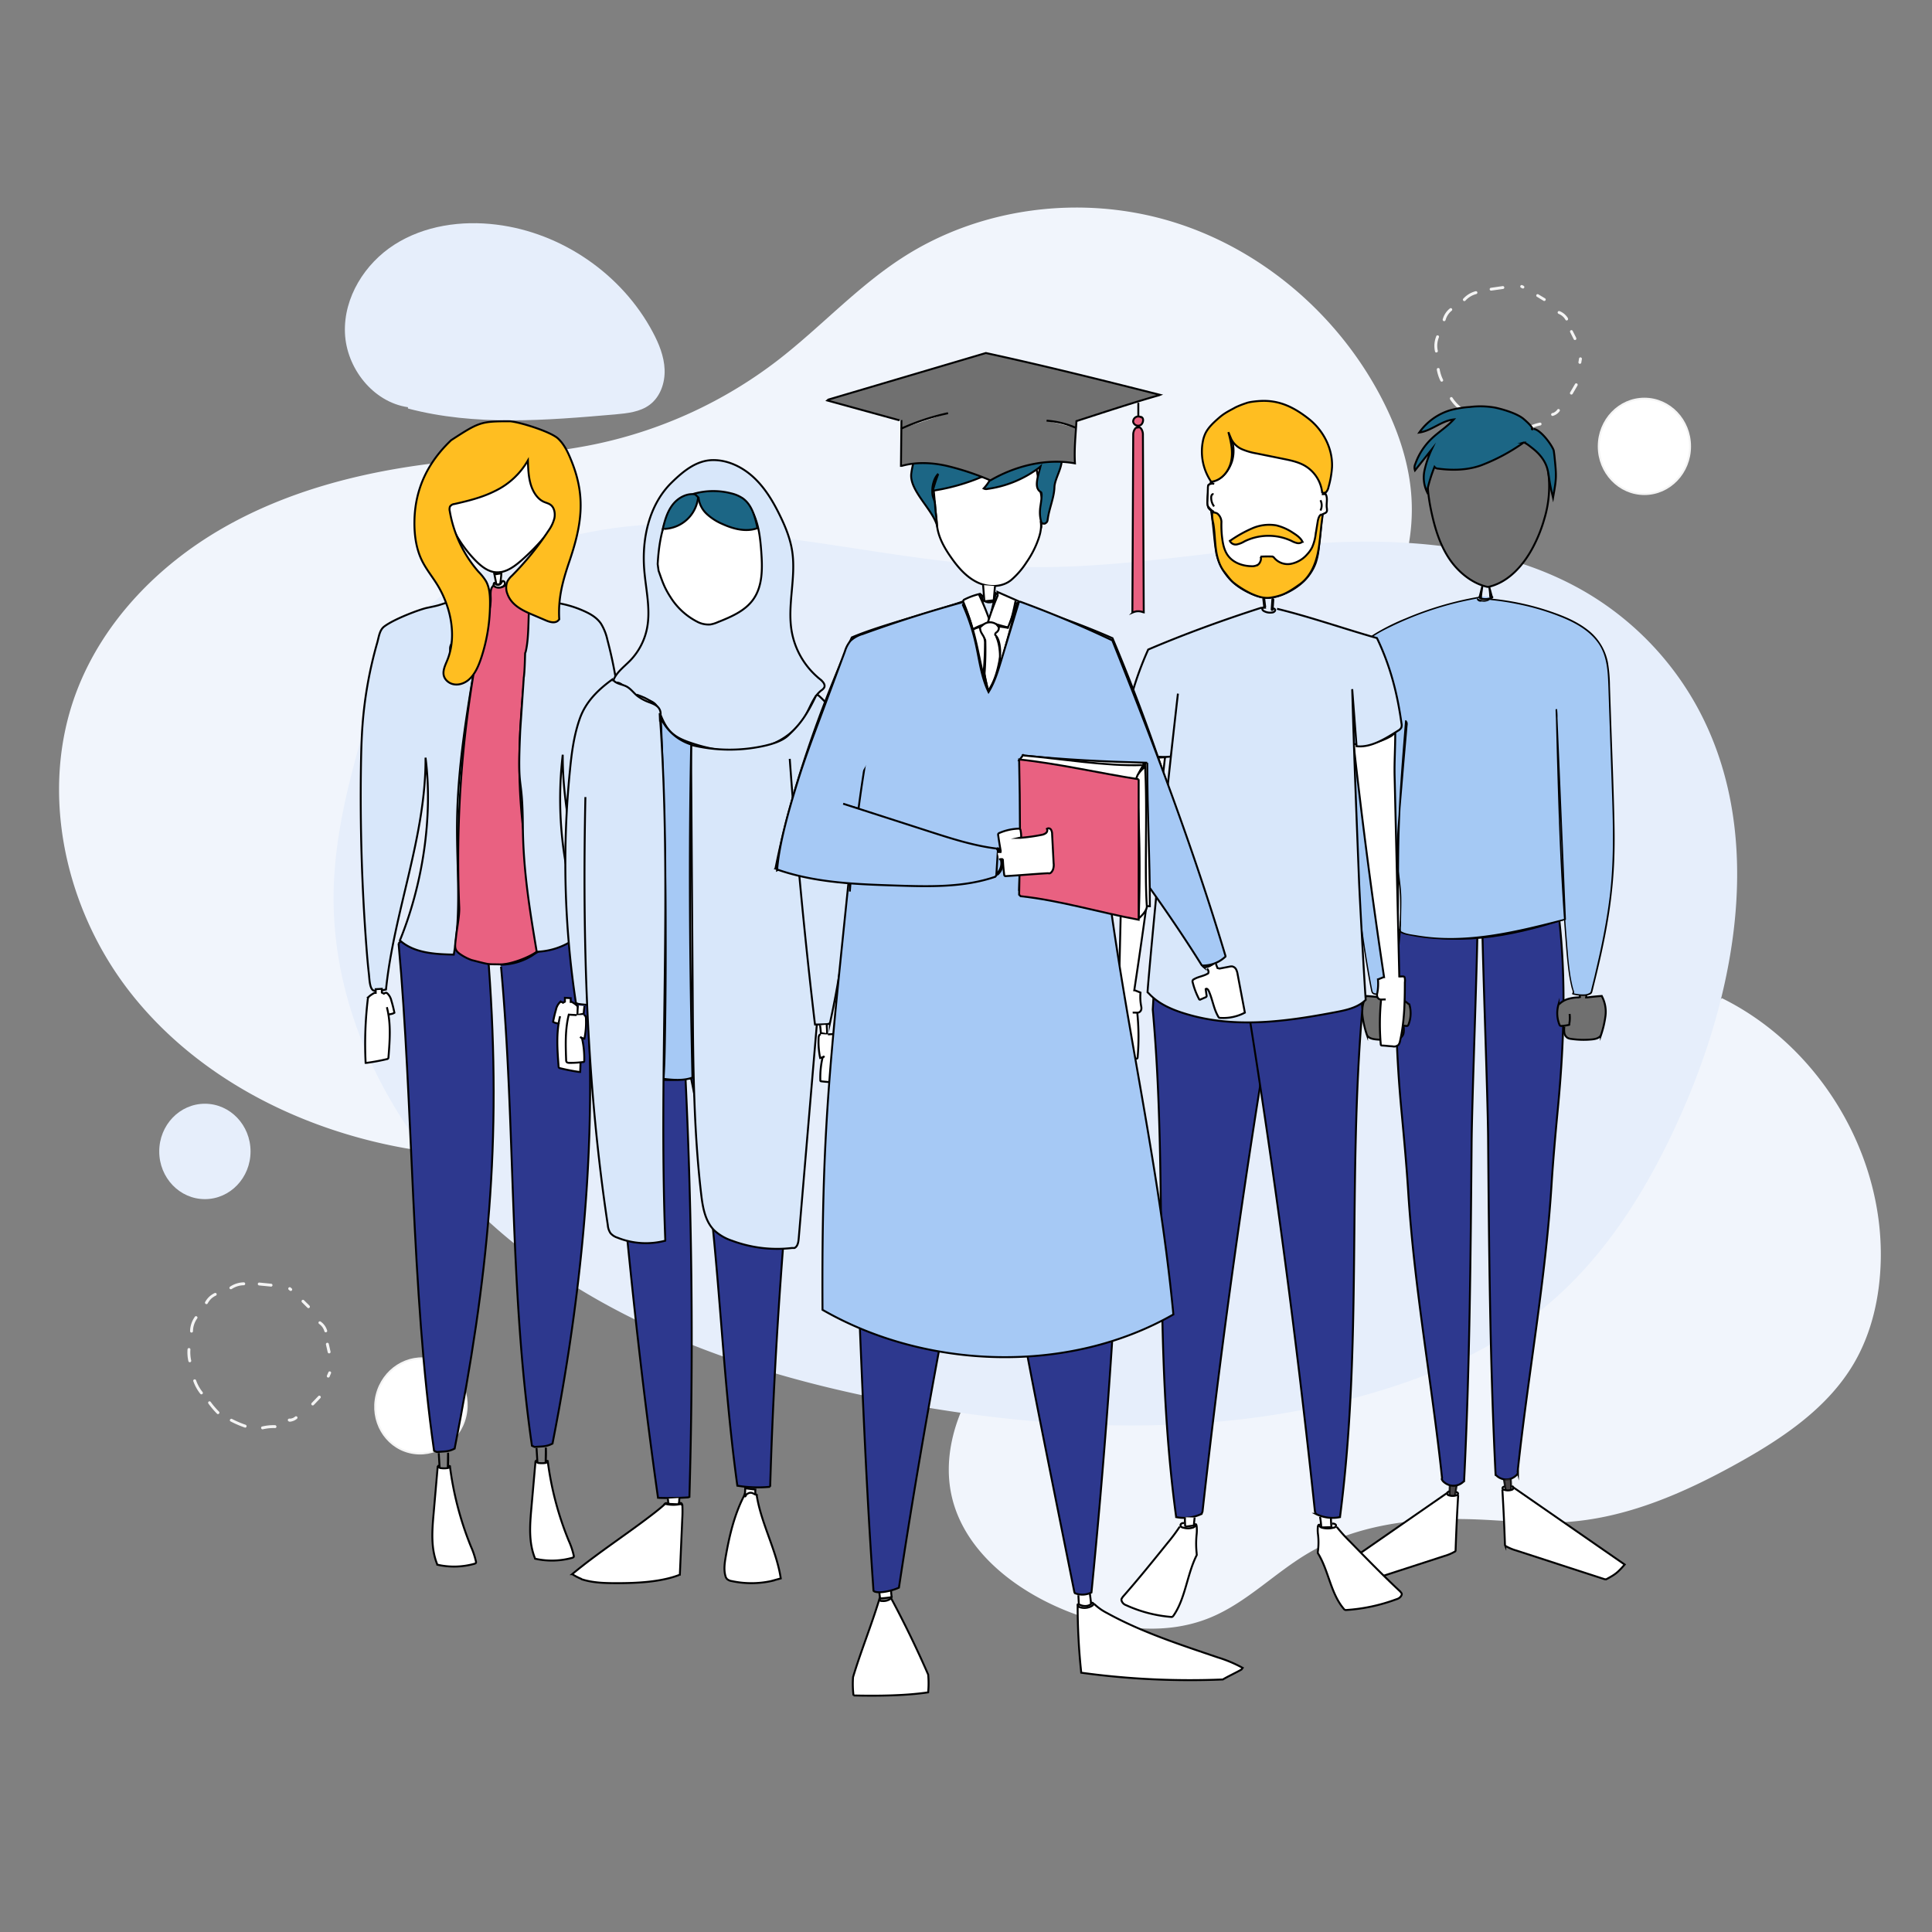 <svg xmlns="http://www.w3.org/2000/svg" viewBox="0 0 1000 1000"><rect x="0" y="0" width="1000" height="1000" fill="#808080" stroke="none"/><defs><style>.cls-1{fill:#f1f5fc;}.cls-2{fill:#e6eefb;}.cls-3{fill:#f4f4f4;}.cls-4,.cls-6{fill:#fff;}.cls-4{stroke:#f4f4f4;}.cls-10,.cls-11,.cls-12,.cls-13,.cls-14,.cls-16,.cls-17,.cls-18,.cls-4,.cls-5,.cls-6,.cls-7,.cls-8,.cls-9{stroke-miterlimit:10;}.cls-5{fill:#2d388e;}.cls-10,.cls-11,.cls-12,.cls-13,.cls-14,.cls-16,.cls-17,.cls-18,.cls-5,.cls-6,.cls-7,.cls-8,.cls-9{stroke:#000;}.cls-7{fill:#d8e7fa;}.cls-8{fill:#e96181;}.cls-9{fill:#ffbe21;}.cls-10{fill:#2b2726;opacity:0.84;}.cls-11{fill:#707070;}.cls-12{fill:#a6c8f7;}.cls-13{fill:#fcfcfc;}.cls-14{fill:#1c6685;}.cls-15{fill:#a5c9f4;}.cls-16{fill:#f5f6f9;}.cls-17{fill:#a6c9f5;}.cls-18{fill:#90b0d3;}</style></defs><g id="Layer_36" data-name="Layer 36"><path class="cls-1" d="M891.26,516.65c50,24.67,83.39,79.68,82.22,135.4-.39,18.68-4.48,37.55-13.93,53.67-13.5,23-36.64,38.57-59.94,51.54-27.9,15.53-58,28.73-89.89,30.6-14.89.87-29.79-.76-44.7-1.38-30.18-1.24-61.63,2-87.69,17.32-17.43,10.23-31.87,25.49-50.51,33.3-25,10.48-54.17,5.84-79-5.09-25.49-11.22-49.56-31.08-55.38-58.32-4.08-19.09,1.5-39.28,11.55-56s24.29-30.52,38.8-43.59c12.82-11.54,26-22.73,40.48-32.15,42.23-27.54,92.78-38.75,138.88-59.15a373.07,373.07,0,0,0,86.33-53.31c10.07-8.31,20-17.35,32.33-21.76a50.35,50.35,0,0,1,49.63,9.72"/><path class="cls-1" d="M259.28,593.37c-16.65,2.66-33.44,3.83-50,.85-54.63-9.85-107.41-36.68-141.7-80.33s-47.66-105-27.64-156.77c13.79-35.64,42-64.57,75.15-83.65s70.88-28.91,108.81-33.58c28.45-3.51,57.31-4.24,85.36-10.22a233.07,233.07,0,0,0,93.27-43.15c22-17,41-37.9,64.33-53,40.58-26.34,93-32.9,139.32-18.93s85.94,47.82,108.46,90.62c8.76,16.64,15.1,34.83,16,53.6,1.65,33.25-13.73,65.18-33.45,92-42.23,57.45-104,97.06-165.6,132.91C442.3,535.62,361.29,577.1,259.28,593.37Z"/><path class="cls-2" d="M407.75,278.84c40.45,5.21,80.63,13.59,121.4,14.59,49.77,1.22,99.1-8.59,148.77-12s102,.42,144.65,26.16a155.93,155.93,0,0,1,54.88,56.52c35.64,63.1,22.89,143.07-6,209.55-17.3,39.87-40.68,78.24-74.74,105.23C773,697.72,745,710.35,716.05,719.3c-79.47,24.62-165.22,22.2-247.08,7.35-71.19-12.91-142.28-35.85-199.37-80.3s-98.51-113.14-96.89-185.48c.65-28.75,7.88-56.92,15.94-84.53,4.4-15.11,9.17-30.35,17.61-43.64,15.09-23.76,40.66-39.12,67.17-48.57A225,225,0,0,1,410.71,280"/><path class="cls-2" d="M211.16,210.77c-18.09-2.61-31.94-20.3-32.62-38.57s10.3-35.82,25.71-45.64S238.86,114,257,116.27c33.74,4.17,64.88,25.59,80.85,55.6,3.22,6,5.89,12.58,6.15,19.43s-2.22,14.08-7.7,18.19c-5,3.76-11.59,4.43-17.82,5-35.84,3.1-72.53,6.14-107.32-3.05Z"/><path class="cls-3" d="M107.53,674.58c.13-.23.26-.46.41-.68a3.62,3.62,0,0,1,.22-.32l.1-.15s.15-.18.06-.07a10.27,10.27,0,0,1,1-1.14c.18-.17.37-.33.57-.49,0,0,.18-.14.07-.06l.14-.1.33-.23a9.64,9.64,0,0,1,1.37-.77.76.76,0,0,0,.27-1,.79.79,0,0,0-1-.27,10.76,10.76,0,0,0-4.84,4.55.75.75,0,1,0,1.29.76Z"/><path class="cls-3" d="M119.87,667.24a11.65,11.65,0,0,1,6.3-2,.75.75,0,0,0,0-1.5,13.17,13.17,0,0,0-7.06,2.21.78.78,0,0,0-.27,1,.76.76,0,0,0,1,.27Z"/><path class="cls-3" d="M134.19,665.35l6.11.6a.76.76,0,0,0,.75-.75.77.77,0,0,0-.75-.75l-6.11-.6a.75.75,0,1,0,0,1.5Z"/><path class="cls-3" d="M100.81,681.65A13,13,0,0,0,98.39,689a.75.75,0,0,0,1.5,0,11.52,11.52,0,0,1,2.22-6.62.75.75,0,1,0-1.3-.76Z"/><path class="cls-3" d="M97.06,698.49a20.51,20.51,0,0,0,.44,6,.75.75,0,1,0,1.44-.4,19.5,19.5,0,0,1-.38-5.6.75.75,0,0,0-1.5,0Z"/><path class="cls-3" d="M100.05,714.88a22.83,22.83,0,0,0,3.66,6.6.75.75,0,1,0,1.06-1.06,20.53,20.53,0,0,1-3.27-5.94.78.78,0,0,0-.93-.52.75.75,0,0,0-.52.92Z"/><path class="cls-3" d="M107.79,726.38a46.17,46.17,0,0,0,4.52,5.35c.67.69,1.73-.37,1.06-1.06a43.68,43.68,0,0,1-4.28-5,.77.77,0,0,0-1-.27.75.75,0,0,0-.27,1Z"/><path class="cls-3" d="M119.4,735.75a53.69,53.69,0,0,0,7.31,3.15c.92.31,1.31-1.13.4-1.45a50.83,50.83,0,0,1-7-3c-.85-.45-1.61.85-.75,1.29Z"/><path class="cls-3" d="M136.08,739.8a23.53,23.53,0,0,1,6.26-.63c1,0,1-1.46,0-1.5a25.26,25.26,0,0,0-6.66.68c-.94.23-.54,1.67.4,1.45Z"/><path class="cls-3" d="M149.76,735.89a6.58,6.58,0,0,0,4-1.57.75.75,0,0,0,0-1.06.77.77,0,0,0-1.06,0l-.18.15c.16-.12-.05,0-.08.05s-.25.17-.38.25l-.41.22-.21.09c.18-.06,0,0-.06,0a6.5,6.5,0,0,1-.86.25l-.22,0-.12,0c.11,0,.11,0,0,0l-.46,0a.76.76,0,0,0-.75.75.77.77,0,0,0,.75.75Z"/><path class="cls-3" d="M162.4,727.24l3.42-3.57a.75.75,0,0,0,0-1.06.76.76,0,0,0-1.06,0l-3.42,3.57a.75.75,0,0,0,0,1.06.76.76,0,0,0,1.06,0Z"/><path class="cls-3" d="M170.54,712.66l.74-1.72a.66.66,0,0,0,.09-.27.61.61,0,0,0,0-.3.71.71,0,0,0-.34-.45.79.79,0,0,0-.58-.08.75.75,0,0,0-.45.35l-.73,1.71a.49.49,0,0,0-.09.28.61.61,0,0,0,0,.3.82.82,0,0,0,.35.45.73.73,0,0,0,.58.07.69.69,0,0,0,.44-.34Z"/><path class="cls-3" d="M171.08,699.57l-.91-4a.75.75,0,1,0-1.45.39l.91,4a.75.75,0,0,0,1.45-.4Z"/><path class="cls-3" d="M169.33,688.71a8.58,8.58,0,0,0-3.4-4.7.75.75,0,0,0-1,.26.76.76,0,0,0,.27,1l.27.2h0l.13.11a6.14,6.14,0,0,1,.47.42c.16.16.31.32.46.49a2.11,2.11,0,0,0,.19.23c.05.07-.06-.08,0,0a1.13,1.13,0,0,1,.1.13,8,8,0,0,1,.65,1.09l.13.27c.09.2,0-.08,0,0a.94.94,0,0,1,.06.15c.08.21.15.42.22.64a.75.75,0,1,0,1.44-.4Z"/><path class="cls-3" d="M160.19,675.8,157.35,673a.75.75,0,0,0-1.06,0,.77.77,0,0,0,0,1.06l2.83,2.82a.75.75,0,0,0,1.07-1.06Z"/><path class="cls-3" d="M151,666.91l-.52-.45a.61.61,0,0,0-.24-.15.59.59,0,0,0-.29-.07.57.57,0,0,0-.29.07.55.55,0,0,0-.24.15l-.12.15a.75.75,0,0,0-.1.38l0,.2a.7.7,0,0,0,.2.33l.52.45a.61.61,0,0,0,.24.15.64.64,0,0,0,.58,0A.61.61,0,0,0,151,668l.12-.16a.69.69,0,0,0,.1-.37l0-.2a.69.69,0,0,0-.19-.33Z"/><ellipse class="cls-4" cx="217.89" cy="727.75" rx="24.69" ry="23.63" transform="translate(-540.76 767.17) rotate(-76.31)"/><ellipse class="cls-2" cx="106.05" cy="595.98" rx="23.63" ry="24.69"/><ellipse class="cls-4" cx="851.14" cy="231.04" rx="23.63" ry="24.69"/><path class="cls-3" d="M748.23,165.68a9,9,0,0,1,1.22-2.72,9.49,9.49,0,0,1,2-2.19.76.76,0,0,0,0-1.06.75.75,0,0,0-1.06,0,10.68,10.68,0,0,0-3.63,5.57.75.75,0,0,0,1.45.4Z"/><path class="cls-3" d="M758.48,155.63a11.64,11.64,0,0,1,5.66-3.44.75.75,0,0,0-.4-1.45,13.1,13.1,0,0,0-6.32,3.83.76.76,0,0,0,0,1.06.75.75,0,0,0,1.06,0Z"/><path class="cls-3" d="M772,150.41l6.08-.86a.75.75,0,0,0,.52-.92.78.78,0,0,0-.92-.53l-6.08.87a.74.74,0,0,0-.52.92.77.77,0,0,0,.92.52Z"/><path class="cls-3" d="M743.36,174.17a13.08,13.08,0,0,0-.6,7.75c.22.94,1.66.54,1.45-.4a11.57,11.57,0,0,1,.6-7,.75.75,0,0,0-1.45-.4Z"/><path class="cls-3" d="M743.71,191.43a20.63,20.63,0,0,0,1.85,5.71.75.75,0,1,0,1.29-.76,19.39,19.39,0,0,1-1.69-5.35.75.75,0,1,0-1.45.4Z"/><path class="cls-3" d="M750.5,206.63a22.12,22.12,0,0,0,5,5.42.76.76,0,0,0,1.06,0,.75.75,0,0,0,0-1.06,21.08,21.08,0,0,1-4.73-5.11.77.77,0,0,0-1-.27.75.75,0,0,0-.27,1Z"/><path class="cls-3" d="M760.75,216a47.52,47.52,0,0,0,5.65,4.13.75.75,0,1,0,.76-1.3,43.47,43.47,0,0,1-5.35-3.89.77.77,0,0,0-1.06,0,.75.75,0,0,0,0,1.06Z"/><path class="cls-3" d="M774.25,222.32a53.52,53.52,0,0,0,7.86,1.32.76.76,0,0,0,.75-.75.78.78,0,0,0-.75-.75,51.11,51.11,0,0,1-7.47-1.26.75.75,0,0,0-.39,1.44Z"/><path class="cls-3" d="M791.41,222.29a23.42,23.42,0,0,1,5.94-2.08.75.75,0,0,0-.4-1.45,25.17,25.17,0,0,0-6.3,2.24.75.75,0,0,0-.27,1,.76.76,0,0,0,1,.27Z"/><path class="cls-3" d="M803.78,215.26a6.56,6.56,0,0,0,3.52-2.48.76.76,0,0,0-.27-1,.78.78,0,0,0-1,.27.86.86,0,0,1-.07.1c-.06.08.12-.14,0,0l-.13.17-.32.33-.34.31a.31.31,0,0,0-.09.07s.11-.09,0,0a1.33,1.33,0,0,1-.19.14,6,6,0,0,1-.77.45l-.11.05s-.16.07,0,0l-.05,0-.09,0a3.53,3.53,0,0,1-.46.15.75.75,0,0,0,.4,1.45Z"/><path class="cls-3" d="M814,203.86l2.48-4.28a.75.75,0,1,0-1.29-.76l-2.49,4.28a.75.75,0,0,0,1.3.76Z"/><path class="cls-3" d="M818.46,187.76l.31-1.84a.83.83,0,0,0-.08-.58.77.77,0,0,0-.45-.34.75.75,0,0,0-.92.52l-.31,1.84a.83.83,0,0,0,.08.58.77.77,0,0,0,.45.34.73.73,0,0,0,.92-.52Z"/><path class="cls-3" d="M815.87,174.92,814,171.23a.75.75,0,0,0-1-.27.77.77,0,0,0-.27,1l1.84,3.68a.74.74,0,0,0,1,.27.76.76,0,0,0,.27-1Z"/><path class="cls-3" d="M811.6,164.78a8.71,8.71,0,0,0-4.42-3.76.75.75,0,0,0-.92.53.77.77,0,0,0,.52.92l.17.07c-.06,0-.08,0,0,0l.31.15c.19.09.38.2.57.31l.52.34.12.09c.06.05.1.09,0,0a2.75,2.75,0,0,1,.26.22,8.5,8.5,0,0,1,.9.9l.09.13c0,.05.08.1,0,0l.18.26c.13.18.25.38.37.57a.74.74,0,0,0,1,.27.75.75,0,0,0,.27-1Z"/><path class="cls-3" d="M799.66,154.41l-3.42-2.07a.75.75,0,0,0-1,.27.76.76,0,0,0,.27,1l3.42,2.08a.75.75,0,0,0,.76-1.3Z"/><path class="cls-3" d="M788.63,147.94l-.62-.31a.66.66,0,0,0-.28-.09.74.74,0,0,0-.55.15.48.48,0,0,0-.19.21l-.08.18a.9.9,0,0,0,0,.4l.08.18a.7.7,0,0,0,.27.27l.61.31a.57.57,0,0,0,.28.08.51.51,0,0,0,.3,0,.55.55,0,0,0,.25-.13.8.8,0,0,0,.2-.21l.07-.18a.68.68,0,0,0,0-.4l-.07-.18a.87.87,0,0,0-.27-.27Z"/></g><g id="Layer_62" data-name="Layer 62"><g id="Layer_55" data-name="Layer 55"><g id="Layer_54" data-name="Layer 54"><path class="cls-5" d="M206.3,488.3c7.57,82.51,6.55,180.62,18.37,262.63l1.4.62c3.68-.33,5.92,0,9.25-1.75,17.35-88.47,24.4-158.24,17.68-250-8.8-29.79-10.05-3.92-13.31-6.52s-6.67-8.9-8.79-7.95-4.13,2.78-6.24,2.2c-4.43-1.24-4.94-13.91-18.36.8"/><path class="cls-6" d="M227.09,752.11l.46,7.65Z"/><path class="cls-6" d="M231.92,751.92a61.21,61.21,0,0,1-.13,7.66Z"/><path class="cls-6" d="M232.88,758.93a165.55,165.55,0,0,0,10.89,41.6,40.28,40.28,0,0,1,2.59,7.77.94.94,0,0,1-.07.7,1.48,1.48,0,0,1-.81.43,39,39,0,0,1-19.13.45l0-.07c-3.42-8.39-2.69-17.47-1.92-26.29l2.12-24.41.45-.39c-.36-.21,0,.37.21.69a1.48,1.48,0,0,0,1.11.51,12.69,12.69,0,0,0,3.08,0c.73-.09,1.63-.44,1.52-1l-.76-.28"/></g><g id="Layer_10" data-name="Layer 10"><path class="cls-6" d="M276.31,232.58a55.05,55.05,0,0,1-30.11,19.16c-4.65,1.09-9.41,1.56-14.13,2.26-1.26.18-2.74.56-3.16,1.76a3.55,3.55,0,0,0,0,1.83A65,65,0,0,0,246,290c2.94,3,6.49,5.91,10.7,6.22,4.89.37,9.3-2.79,13-6a115.16,115.16,0,0,0,17.07-18.57c2.79-3.8,5.45-8.21,4.92-12.89a3.51,3.51,0,0,0-1.14-2.48,4.48,4.48,0,0,0-1.55-.63,17.78,17.78,0,0,1-12.24-18.34c.18-1.69.31-3.67-.94-4.83"/><path d="M255.89,297.37a7.14,7.14,0,0,0,3.25-.13.75.75,0,0,0-.4-1.45,5.17,5.17,0,0,1-.68.16l-.16,0c.12,0,.13,0,.05,0h-.08l-.35,0a5.3,5.3,0,0,1-.69,0c-.11,0-.22,0-.32,0,.11,0,.12,0,0,0h-.06l-.21,0a.77.77,0,0,0-.92.53.76.76,0,0,0,.53.92Z"/><path class="cls-6" d="M255.92,297.34l.94,4.79a.51.51,0,0,0,.13.29.46.46,0,0,0,.3.08,5.36,5.36,0,0,0,1.2-.11.63.63,0,0,0,.33-.15.66.66,0,0,0,.13-.36c.26-1.71.45-3.43.57-5.15Z"/><path class="cls-6" d="M260.2,300.71a1.22,1.22,0,0,1,1.14,1.12,1.85,1.85,0,0,1-.72,1.54,4,4,0,0,1-1.58.73,4.41,4.41,0,0,1-1.76.18,2.11,2.11,0,0,1-1.5-.86,1.39,1.39,0,0,1,0-1.65.19.19,0,0,1,.1-.08c.11,0,.19.08.25.18a2,2,0,0,0,1.6.9,2,2,0,0,0,1.63-.88,5.57,5.57,0,0,1,.8-1.18Z"/><path class="cls-7" d="M246.77,338.83c-5,29-9.94,58.11-10.21,87.55-.21,22.62,2.34,45.5-1.69,67.72-9.62-.18-20.55-.75-27.88-7.35,11.65-28.57,17.21-63.75,13.27-94.58.24,40.72-16.32,79.47-20.47,120a21,21,0,0,1-5.9.6c-2.56,0-2.65-6-2.95-8.64-.55-4.77-.95-9.56-1.31-14.36q-3.52-46.61-2.8-93.45c.11-7.16.3-14.32.84-21.46a212.57,212.57,0,0,1,7.57-42.16c.85-3,1.2-6.57,3.61-8.4,5.26-4,18.72-9,22.35-9.72,7.1-1.46,5.24-1.23,11.55-3.11.72-.21,0,2.23.59,2.69A10.88,10.88,0,0,1,234.7,317c2.51,6.33,1.15,10.7-1.4,17-.73,1.83,0,2.5-.38,4.45s-.86,2.74.64,3.93c1.76,1.42,1,1.38,3,.51,4-1.69,6.73-1.17,9.79-4.39Z"/><path class="cls-8" d="M262,302.47c-1.6,1.85-4.94,2.45-6.55.6-1.78,1.46-1.52,4.16-1.46,6.46.19,7.24-3.29,14-5.29,21-.87,3-1.46,6.15-2,9.25a583,583,0,0,0-9,129.88c.19,4.21-1.18,10.7-1.62,14.89-.56,5.28-1.31,7,2.17,9.36a25.83,25.83,0,0,0,5.82,3c10.25,2.65,8,2.08,14.85,2.26,5,.14,14.89-3.56,18.86-6.55,1.26-1,3.09-1.32,3.53-2.83s-.55-4-.78-5.52q-1.38-9.14-3.17-18.21c-1.23-6.29-2.62-12.56-3.79-18.87a281.4,281.4,0,0,1-4.68-45.41c-.4-18.87,1.1-37.74,3.09-56.51,1.13-10.68,2.54-23.53,4-34.17v.07a34.08,34.08,0,0,0-5.36-3.06c-3-1.67-5.54-4.11-8.59-5.67"/><path class="cls-5" d="M259.33,500.32c7.58,82.51,4.15,166,16,248l1.4.62c3.68-.34,5.92,0,9.25-1.75,17.35-88.48,25.7-182,14.1-271.4-6.37,5-4.74,11.77-12.61,13.66a37.14,37.14,0,0,0-6.67,1.9,51,51,0,0,0-5.61,3.39A31.18,31.18,0,0,1,259,499.32"/><path class="cls-6" d="M277.71,749.46l.47,7.65Z"/><path class="cls-6" d="M282.54,749.28a61,61,0,0,1-.12,7.65Z"/><path class="cls-6" d="M283.51,756.29a162.86,162.86,0,0,0,10.88,41.22,38.43,38.43,0,0,1,2.59,7.71.87.87,0,0,1-.06.69,1.47,1.47,0,0,1-.82.43,39.31,39.31,0,0,1-19.13.44l0-.06c-3.42-8.32-2.7-17.33-1.93-26.07l2.13-24.19.44-.39c-.36-.2,0,.37.21.69a1.53,1.53,0,0,0,1.11.5,12.77,12.77,0,0,0,3.09,0c.73-.08,1.63-.43,1.52-1l-.77-.28"/><path class="cls-6" d="M200.24,521.31c2.21,8.4,1.52,17.26.83,25.92a1.24,1.24,0,0,1-.19.66,1.11,1.11,0,0,1-.68.32,106.13,106.13,0,0,1-10.48,1.93h-.47a196.91,196.91,0,0,1,1.19-33.55l.47-.7a13.53,13.53,0,0,1,3-2l.55,0V512l3.18-.18v1.95l1.07.55a2.44,2.44,0,0,1,1.21-.47l.53.28a7.57,7.57,0,0,1,2.13,3.84q.93,3.07,1.56,6.22l-.31.2c-1.41.66-1.73.33-3.14,1"/><path class="cls-7" d="M271.08,351.1l-1.81,27c-1.59,34.87,1.11,20.26,1.36,49.7.2,22.62,3.45,42.61,7.18,64.83A36.43,36.43,0,0,0,302.27,482a196.3,196.3,0,0,1-11-91.35c-.22,40.72,15.09,79.47,18.93,120a18,18,0,0,0,5.45.6c2.37,0,2.45-6,2.73-8.64.5-4.77.87-9.56,1.21-14.36q3.25-46.61,2.59-93.45c-.11-7.16-.28-14.32-.79-21.46a228,228,0,0,0-7-42.16,26.82,26.82,0,0,0-3.34-8.4c-2.1-3.06-5.25-4.9-8.4-6.34a54.49,54.49,0,0,0-17.38-4.74,2.63,2.63,0,0,0-2,.36c-.43.35-8.84-2.5-8.94-1.92-1.12,6.63-.32,18-2,26.15-.55,2.66-.48.69-.55,2.66-.09,3-.28,10.42-.77,12.17"/><path class="cls-6" d="M289.9,526c-2.09,8.41-1.44,17.27-.78,25.93a1.23,1.23,0,0,0,.17.66,1.18,1.18,0,0,0,.64.32,98.88,98.88,0,0,0,9.93,1.93h.44a207.71,207.71,0,0,0-1.12-33.55l-.44-.7a12.85,12.85,0,0,0-2.82-2l-.52,0v-1.94l-3-.18v2l-1,.55a2.31,2.31,0,0,0-1.14-.48l-.5.29a7.64,7.64,0,0,0-2,3.84c-.59,2-1.08,4.12-1.48,6.22l.3.2c1.33.66,1.63.33,3,1"/></g></g><g id="Layer_61" data-name="Layer 61"><path class="cls-9" d="M289.47,320.56c-.65-10.87,1.73-19.65,5.17-29.78,6.42-18.9,8.66-33.29,1.33-51.73-1.85-4.65-3.67-8.75-7.06-12-3.66-3.52-19.45-8.5-24.9-9-15.11,0-15.93.34-30.5,9.8-11.61,11.07-18.79,24.66-19,42.15-.09,6.75.84,13.65,3.61,19.58,2.13,4.56,5.24,8.36,7.88,12.53,7.17,11.33,10.72,27,5.48,39.69-1.11,2.68-2.6,5.66-1.62,8.4a5.84,5.84,0,0,0,1.47,2.19c3.14,3,8,2.27,11.29-.57s5.16-7.3,6.6-11.73a90.4,90.4,0,0,0,4.42-28.34c0-3.78-.32-7.74-2.08-10.91a27.19,27.19,0,0,0-3.88-4.89,64.12,64.12,0,0,1-14.87-31.32,4,4,0,0,1,.09-2.41,3,3,0,0,1,2.22-1.33c7.21-1.62,14.45-3.39,21.18-6.79a39.13,39.13,0,0,0,16.94-15.78c.13,4.15.28,8.37,1.43,12.3s3.46,7.61,6.79,9.11c1.3.59,2.74.85,3.85,1.84,1.67,1.48,2.13,4.29,1.64,6.67a18.79,18.79,0,0,1-3,6.36,150.22,150.22,0,0,1-19,23.42,10.76,10.76,0,0,0-2.31,2.91,8.64,8.64,0,0,0,0,6.48c2.08,5.77,7.64,8.48,12.68,10.63l7.25,3.09c2.22.95,5.07,1.74,6.66-.29Z"/></g></g><g id="Layer_63" data-name="Layer 63"><g id="Layer_58" data-name="Layer 58"><path class="cls-10" d="M754,768.73c-.37,2.13-.78,4.73-1.07,6.87l-2.6-.34a60.44,60.44,0,0,1,.15-7.12"/><path class="cls-6" d="M754.75,773.93q-.87,14.31-1.34,28.64l-.16.4a24.48,24.48,0,0,1-5.77,2.45l-45.71,14.85-.72.05c-4.67-2.5-5.83-3.34-9.6-7.65l57.36-39.76.62-.6c-.24,0,.22-.14,0,0a.86.86,0,0,0-.39.73,1.11,1.11,0,0,0,.87.93,6.24,6.24,0,0,0,4.24-.11.81.81,0,0,0,.48-.38.83.83,0,0,0-.27-.94,1.31,1.31,0,0,0-.86-.18"/><path class="cls-5" d="M765.07,476.41c-5,2-10.33,2.51-15.64,2.6a115.58,115.58,0,0,1-20.74-1.51,11.32,11.32,0,0,1-3.35-.94l-.19.32c-3.93,32.83-2.76,66.6.4,99.73,1.18,12.41,2.5,27.11,3.29,39.54C732,666.74,741,714.63,746.4,765l-.15.59a3.49,3.49,0,0,0,1.13,1.53,7.62,7.62,0,0,0,5.16,1.9,7.44,7.44,0,0,0,5-2.18l.27-.13c2.91-58.13,3.4-116.44,3.89-174.73.18-22.12,2.9-92.5,3.08-114.62"/><path class="cls-5" d="M766.86,473.14c5,2,10.34,2.51,15.65,2.6a114.5,114.5,0,0,0,20.73-1.51,11.38,11.38,0,0,0,3.36-.94l.19.32c3.93,32.83,2.76,66.6-.4,99.73-1.19,12.41-2.51,27.11-3.29,39.54-3.2,50.59-12.19,98.48-17.57,148.88l.15.59a3.35,3.35,0,0,1-1.13,1.53,7.67,7.67,0,0,1-5.15,1.91,7.5,7.5,0,0,1-5-2.19l-.28-.13c-2.91-58.13-3.4-116.44-3.88-174.73-.19-22.12-2.9-92.5-3.08-114.62"/><path class="cls-10" d="M778.43,765.87c.37,2.13.78,4.73,1.07,6.87l2.6-.34a62.68,62.68,0,0,0-.15-7.12"/><path class="cls-6" d="M777.63,771.07q.86,14.29,1.34,28.64l.16.4a24.48,24.48,0,0,0,5.77,2.45l45.71,14.85.72.05c4.67-2.5,5.83-3.34,9.6-7.65l-57.36-39.76-.62-.6c.24,0-.22-.14,0,0a.83.83,0,0,1,.38.73,1.1,1.1,0,0,1-.86.93,6.24,6.24,0,0,1-4.24-.11.81.81,0,0,1-.48-.38.83.83,0,0,1,.27-.94,1.31,1.31,0,0,1,.86-.18"/></g><g id="Layer_22" data-name="Layer 22"><path class="cls-11" d="M770.2,303.84C762,302.13,754.63,296,750,289s-7.14-15.11-8.94-23.27c-2.26-10.25-3.43-21.17,0-31.09a35.05,35.05,0,0,1,5.76-10.41c4.86-6.07,11.95-10.5,19.68-11.4,8.43-1,17.09,2.33,23.29,8.12a39.27,39.27,0,0,1,11.43,22.24,58.08,58.08,0,0,1-1.82,25.19,75.63,75.63,0,0,1-5.55,14.14c-5,9.77-13,19-23.68,21.31Z"/><path class="cls-12" d="M765.93,308.69l1.37-5.54c-.29,2.3-.65,3.91-.74,6l-.41-.56c-.33,0-.52.41-.37.7a1.2,1.2,0,0,0,.8.52,8.25,8.25,0,0,0,5.66-.45.36.36,0,0,0,.16-.11c.08-.13,0-.3-.17-.38a1.41,1.41,0,0,1-.39-.24h-.51a28.75,28.75,0,0,0-.56-5l1.48,5.53"/><path class="cls-11" d="M809.7,531.45a11.08,11.08,0,0,0,0,3.15,3.83,3.83,0,0,0,1.66,2.59,5.39,5.39,0,0,0,2,.57,44.64,44.64,0,0,0,10.46.26c1.74-.17,3.66-.54,4.69-1.94l.13-.24a50.73,50.73,0,0,0,2.34-9.92,17.12,17.12,0,0,0-1.68-9.93l-.23-.48c-2.56.18-5.12.43-7.66.77H821a2.61,2.61,0,0,0,0-1.11,12.15,12.15,0,0,1-.13-2l-3.23.14c0,.93.08,1.85.14,2.77l-.75.17a20.36,20.36,0,0,0-5.27.78,11,11,0,0,0-4.6,2.61l-.45.17a16,16,0,0,0,.4,10.4,1.45,1.45,0,0,0,.41.66.55.55,0,0,0,.72,0l-.21.17a26.69,26.69,0,0,0,4.08-.56c.13,0,.27-.19.15-.24l0-.35a16.28,16.28,0,0,0,.16-5.07"/><path class="cls-13" d="M723.85,481.22c13.73,4.56,28.49,5.48,42.89,4.1s28.5-5,42.29-9.4"/><path class="cls-11" d="M726.51,531.45a11.08,11.08,0,0,1,0,3.15,3.83,3.83,0,0,1-1.66,2.59,5.39,5.39,0,0,1-2,.57,44.64,44.64,0,0,1-10.46.26c-1.74-.17-3.66-.54-4.69-1.94l-.13-.24a50.73,50.73,0,0,1-2.34-9.92A17.12,17.12,0,0,1,706.9,516l.23-.48c2.56.18,5.12.43,7.66.77h.38a2.61,2.61,0,0,1,0-1.11,12.15,12.15,0,0,0,.13-2l3.23.14c0,.93-.08,1.85-.14,2.77l.75.17a20.36,20.36,0,0,1,5.27.78,11,11,0,0,1,4.6,2.61l.45.17a16,16,0,0,1-.4,10.4,1.45,1.45,0,0,1-.41.66.55.55,0,0,1-.72,0l.21.17a26.69,26.69,0,0,1-4.08-.56c-.13,0-.27-.19-.15-.24l0-.35a16.28,16.28,0,0,1-.16-5.07"/><path class="cls-14" d="M793.89,222c3.54.5,9.09,7.92,10.26,11,.12.34.4,2.76.44,3.12,1.08,10.62,1.1,11.23-.74,21.47-.64-2.7-1.29-5.4-1.74-8.14-.3-1.86-.52-3.74-.91-5.59-1-4.89-4-8.77-8.19-12-.57-.45-3.68-3-4.39-2.78a98.17,98.17,0,0,1-22.19,11.85c-7,2.46-14.64,2.62-22,1.64a2.44,2.44,0,0,1-1.93-.91,78.33,78.33,0,0,0-3.93,12.87,17.42,17.42,0,0,1-1.24-11.08A52,52,0,0,1,741,232.69l-8.6,10.78a4.33,4.33,0,0,1,.17-3.36,33.47,33.47,0,0,1,8.36-13c3.67-3.53,8.13-6.24,11.52-10-6.38.68-11.48,5.9-17.84,6.77a30.17,30.17,0,0,1,16.58-11.71,52.81,52.81,0,0,1,9.62-1.52,43.87,43.87,0,0,1,13.15.35c4.3.94,11.38,3.06,14.68,5.86,1.2,1,4.72,4.17,4.48,5.15"/><path d="M793.1,222.73a.75.75,0,0,0,0-1.5.75.75,0,0,0,0,1.5Z"/></g><g id="Layer_64" data-name="Layer 64"><path class="cls-15" d="M766.59,311.05a1.6,1.6,0,0,1-1.82-.86l.58.27a5.87,5.87,0,0,0,5.29,0l.16-.28a134.7,134.7,0,0,1,35.43,8.06c9.34,3.51,18.9,8.66,23.31,17.61,2.9,5.9,3.17,12.69,3.4,19.26q.93,27.63,1.87,55.28c.46,13.47.92,27,.07,40.42C833.53,472,829,492.88,823.72,513.5l-.15.36c-2.71,1.82-6.33,1.18-9.52.46l.4-.72c-2.05-7-2.74-14.28-3.35-21.53-3.49-41.5-4.51-83.15-5.53-124.78l4.57,108.56c-27.48,7.06-56.38,14.14-83.89,7.15l-1.48-.82.2-11.12c0-3,.11-6.08-.07-9.11-.22-3.7-.79-7.37-1.14-11.06-1-10.84-.1-21.76.81-32.61l3.72-44.16-.6-1c-1.8,22.21-3.6,44.45-4,66.74-.38,24.31,1,48.87-3.65,72.75l-1,1.22a19.63,19.63,0,0,1-6.42.76c-2.56-.19-2.39-.51-2.9-3-.87-4.34-1.62-8.71-2.35-13.07q-2.12-12.54-3.69-25.16c-4.62-36.94-5.75-74.19-6.23-111.38-.11-8.7.07-18,5-25.18,3.69-5.45,9.62-8.94,15.51-11.9a170.36,170.36,0,0,1,47.12-15.57"/><path d="M766.49,310.69a1.23,1.23,0,0,1-1.39-.69l-.51.52a7.52,7.52,0,0,0,3.8.91,6.22,6.22,0,0,0,2-.49c.17-.08.38-.27.53-.33s0-.07.19-.1a5.92,5.92,0,0,1,1,.13q6.59.66,13.07,2a125.19,125.19,0,0,1,24.33,7.34c6.56,2.79,13.08,6.55,17.39,12.39,5,6.73,5.32,15.18,5.6,23.23q.93,27.65,1.87,55.28c.62,18.17,1,36.28-1.34,54.35-1.14,9-2.78,17.93-4.68,26.79-.95,4.42-2,8.82-3,13.2q-.81,3.3-1.63,6.58c-.17.67-.22,1.55-.72,2a5.8,5.8,0,0,1-3.08.9,20.08,20.08,0,0,1-5.82-.68l.23.55a2.65,2.65,0,0,0,.44-.91,5.92,5.92,0,0,0-.39-1.47c-.17-.61-.32-1.22-.47-1.84-.54-2.31-1-4.64-1.3-7-.69-4.79-1.06-9.63-1.45-14.46q-1.19-14.62-2-29.29c-1.11-19.62-1.83-39.27-2.39-58.93-.32-11.11-.59-22.22-.87-33.33h-.75l.46,10.83L806.74,404l1.32,31.42,1.15,27.05.37,8.93.12,2.81a5,5,0,0,0,.06,1.45.59.59,0,0,1,0,.19l.27-.36c-24.86,6.38-51,13-76.75,8.62-2.49-.43-5.46-.67-7.69-1.9a1.86,1.86,0,0,1-.52-.28c-.2-.29.21.42.07-.23a11.55,11.55,0,0,1,0-2.42l.09-5.07c.06-3.29.17-6.58.09-9.87s-.44-6.41-.82-9.61c-1.56-13.34-.43-26.59.69-39.92l1.88-22.33,1-11.41.46-5.46a4.22,4.22,0,0,0,0-1.73,5,5,0,0,0-.57-.94.38.38,0,0,0-.7.19c-1.09,13.49-2.18,27-2.95,40.51s-1.08,27.05-1.08,40.6c0,13.29.06,26.62-1.07,39.88-.29,3.43-.66,6.85-1.14,10.26-.22,1.6-.47,3.2-.74,4.8-.2,1.18-.18,2.75-.92,3.7a2.33,2.33,0,0,1-.67.69,7.5,7.5,0,0,1-2,.41,14.16,14.16,0,0,1-5.11.13c-.88-.19-1.07-.63-1.26-1.47-.31-1.42-.56-2.87-.83-4.3A643.88,643.88,0,0,1,700,427.61c-.81-13.47-1.32-27-1.65-40.46Q698.12,377,698,366.9c-.08-6-.37-12.19.55-18.19.89-5.78,3.09-11.18,7.31-15.33s9.3-6.7,14.42-9.19a170.44,170.44,0,0,1,35.92-12.68q4.5-1,9-1.83c.48-.08.28-.81-.2-.72A171.2,171.2,0,0,0,727.64,320a110.59,110.59,0,0,0-16.57,8.31c-4.73,3.05-8.8,7-11.06,12.22s-2.74,10.85-2.85,16.4c-.12,6.77.12,13.56.25,20.32.26,14,.68,28,1.39,42A698.54,698.54,0,0,0,707.67,502q.89,5.17,1.91,10.31c.28,1.43.58,2.32,2.13,2.56a14,14,0,0,0,3.77,0,18,18,0,0,0,1.95-.29,5.17,5.17,0,0,0,2-.51,4.84,4.84,0,0,0,1-1.26,7.71,7.71,0,0,0,.42-2c.16-.88.31-1.75.45-2.63,2.2-13.56,2.66-27.32,2.76-41,.09-13.89,0-27.77.52-41.65s1.59-28,2.7-42q.4-5.19.83-10.37l-.7.19a4.18,4.18,0,0,1,.58.94,9.43,9.43,0,0,1-.23,2.34l-.46,5.46L726.33,393l-1.84,21.83c-.61,7.24-1.28,14.49-1.49,21.76a158,158,0,0,0,1.19,21.52c.85,8,.35,16.08.2,24.09a.39.39,0,0,0,.19.33c.44.24.89.53,1.35.74a17.54,17.54,0,0,0,3.46.87c2.79.6,5.62,1.06,8.46,1.4a110.74,110.74,0,0,0,17.37.64c11.89-.45,23.66-2.51,35.24-5.11,6.63-1.48,13.21-3.15,19.78-4.84a.37.37,0,0,0,.28-.36L810.06,465,809,439.14l-1.32-31.42-1.14-27.06-.38-8.93a31.74,31.74,0,0,0-.18-4.25c0-.06,0-.13,0-.19a.38.38,0,0,0-.75,0c.48,19.57,1,39.14,1.7,58.71s1.72,38.94,3.21,58.38c.41,5.32.8,10.66,1.43,16,.29,2.47.64,4.93,1.12,7.37.24,1.24.51,2.48.81,3.7a11.25,11.25,0,0,1,.56,1.95,1.63,1.63,0,0,1-.29.77.38.38,0,0,0,.22.55,23.82,23.82,0,0,0,5.24.74c1.36,0,3.55-.2,4.57-1.24a1.82,1.82,0,0,0,.38-.82c.32-1.07.55-2.19.82-3.28q.82-3.29,1.61-6.58c2.08-8.7,4-17.45,5.49-26.27A248.46,248.46,0,0,0,835.23,451c.59-9,.58-18.07.37-27.1-.42-18.39-1.2-36.77-1.82-55.15q-.24-6.84-.47-13.69a79.38,79.38,0,0,0-1-11.93,28,28,0,0,0-10.83-17.39c-5.78-4.42-12.68-7.17-19.52-9.48a134.65,134.65,0,0,0-25-5.82c-2-.28-4.08-.5-6.13-.69a.37.37,0,0,0-.33.19c-.45.84-2.4.79-3.2.69a7.58,7.58,0,0,1-2.31-.77c-.32-.15-.71.17-.51.51a2,2,0,0,0,2.24,1c.48-.08.27-.8-.2-.72Z"/></g></g><g id="Layer_18" data-name="Layer 18"><g id="Layer_16" data-name="Layer 16"><path class="cls-7" d="M369.21,238.14c-8.55,0-15.44,5.63-21.55,11.61-11.69,11.44-15.53,29-14.19,45.31.83,10.22,3.45,20.55,1.34,30.58A33.38,33.38,0,0,1,326,342.09c-3.69,3.72-8.6,7.19-9,12.41,3.68-3.66,6.61,2.23,10.95,5.07s10.47,2,12.48,6.8c1.81,4.3,3.3,8.93,6.56,12.28,2.86,3,6.8,4.58,10.69,5.9,10.47,3.55,21.76,5.4,32.64,3.42s21.29-8.18,26.71-17.81c2.5-4.45,4.07-9.7,8.1-12.82a4.72,4.72,0,0,0,1.48-1.47c.78-1.62-.88-3.3-2.29-4.42a40.88,40.88,0,0,1-14.53-24.6c-2.38-13.65,2.32-27.74.26-41.43-1-6.72-3.63-13.1-6.65-19.19-3.45-7-7.54-13.75-13.22-19.05S377,238.12,369.21,238.14Z"/></g><g id="Layer_60" data-name="Layer 60"><path class="cls-7" d="M317.3,352.58l-.38-.89c-7.41,5.35-13.76,11.61-16.81,20.24S295.87,389.7,295,398.8a482,482,0,0,0,3.1,120.36l1.13.46c1.89.27,3.8.45,5.71.58l-.07.43"/></g><g id="Layer_17" data-name="Layer 17"><path class="cls-5" d="M340.65,775.71C331.22,709,325,647.89,319,580.74c9.05-6.11,12-11.1,19.55-19a9,9,0,0,1,3-2.3,9.62,9.62,0,0,1,3.74-.44c2.83.06,5.61-.35,8.44-.25l1.11-.14c3.42,71.59,4.09,144.55,2,216.19l-.67.25c-5.1.33-10.22.41-15.33.24"/><path class="cls-5" d="M398.64,769.52c1.19-40.79,3.48-82.11,6.59-122.8l-.05-.31c.83-12.1,1.49-23.52,2.31-35.63,1.26-18.35,2.48-37-1.7-54.94-16.17,2.51-33.36-3.14-48.77,2.37l.74.2C372.2,627.59,372,699,381.65,769a65.32,65.32,0,0,0,17,.56"/><path class="cls-6" d="M351.59,775.32a13.18,13.18,0,0,1-.3,3.34l-5.46-.27a12.28,12.28,0,0,0-.16-2.68"/><path class="cls-6" d="M351.87,815.53l1.27-29.4a65.2,65.2,0,0,0,.05-7L351.84,778a.84.84,0,0,1,1.07.35,18.32,18.32,0,0,1-8.8,0,1,1,0,0,1,.92-.28l-.68.25c-1.8,1.7-3.74,3.25-5.69,4.78-13.94,10.85-28.9,20.38-42.49,31.67a29.18,29.18,0,0,0,4.63,2.43l.32.24c5.81,1.85,12,2,18.1,2,10.25,0,22.84-.55,32.39-4.27"/><path class="cls-6" d="M391,773.18A10.31,10.31,0,0,1,391,771l-5.28-.66-.14,3.13"/><path class="cls-6" d="M391.62,773.61c2.14,14.54,10.34,28.84,12.5,43.38l-3.66,1,.27,0a48.45,48.45,0,0,1-22.05.36,4.52,4.52,0,0,1-2.44-1.12,3.93,3.93,0,0,1-.8-1.67c-.86-3.21-.36-6.62.21-9.9,1.86-10.72,4.4-21.44,9.33-31.14l.58-1.42c0,.44-.33,1.17,0,1.41s.59-.83.95-1.09c2.76-2,4,.6,5.07.18-.13-.15.12.15,0,0"/></g><g id="Layer_15" data-name="Layer 15"><path class="cls-6" d="M340.41,292c.55-9.56,1.87-17.3,5.14-25.18a19.63,19.63,0,0,1,3.39-5.89,16.57,16.57,0,0,1,6.64-4.11,39.35,39.35,0,0,1,21.57-1.18,18.4,18.4,0,0,1,6.29,2.27A15.14,15.14,0,0,1,387,261.2c5.3,6.6,6.37,15.56,7,24,.66,8.65.88,18.07-4.17,25.12-4.29,6-11.52,9-18.37,11.74a15.7,15.7,0,0,1-3.83,1.17,12.57,12.57,0,0,1-7-1.56A35.39,35.39,0,0,1,347,309c-3.43-5.29-4.32-8.64-6.12-13.57Z"/><path class="cls-14" d="M342.86,274.64c1.08-4.75,2.37-9.64,5.37-13.49s8.15-6.42,12.82-5l.35.66a18.24,18.24,0,0,1-17.72,16.94"/><path class="cls-14" d="M361.56,257.57A13.52,13.52,0,0,0,365.8,266a28.11,28.11,0,0,0,8.09,5.21c5.7,2.6,12.3,4.32,18.17,2.15-1.24-5.75-2.82-12.05-7.63-15.44a18,18,0,0,0-5.85-2.53,37,37,0,0,0-19.18.11Z"/><path class="cls-7" d="M408.77,392.78q4.94,68.64,13,137l.1.51c2.18,0,4.36-.06,6.53-.22l1.16-.38a482.12,482.12,0,0,0,11-119.9c-.32-9.14-.9-18.35-3.38-27.15s-7-17.26-14-23.08l-.85.62c-4.4,9.11-7.61,14.3-14.53,20.63-3,2.75-8,4.28-11.94,5.18a82.87,82.87,0,0,1-38.92-.61l.72.57.89,131.13c.23,33.74.46,67.55,4.38,101.06.79,6.71,2,13.93,6.76,18.69a25.33,25.33,0,0,0,9.22,5.36,66.7,66.7,0,0,0,31,3.77l1.32,0c1.66-.81,2-3,2.17-4.81l9.35-110.4"/><path class="cls-16" d="M329.54,359.57c6.09,2,11.31,5,12,10.95"/><path class="cls-17" d="M343.45,558.41c.44-6.64.54-12.1.66-18.43,1.07-56.49.21-111.94-2.08-168.4l-.47-1.06a25.93,25.93,0,0,0,16.22,14.85c-1.24,57.06-.67,115.31.63,172.37-4.69,1.77-10.36,1.23-15.34.63"/><path class="cls-6" d="M427.89,530.4c.13,1.64.21,3.29.24,4.94l-3.24-.62c-.09-1.34-.23-2.68-.41-4"/><path class="cls-6" d="M424.87,535.34a1.28,1.28,0,0,0-1,.88,3.82,3.82,0,0,0-.17,1.39,40.17,40.17,0,0,0,.82,10,6.15,6.15,0,0,0,2.21-.92l-1,.81a46,46,0,0,0-1.13,11.63.6.6,0,0,0,.14.45.67.67,0,0,0,.31.1,56.48,56.48,0,0,0,7.12.45c.61,0,1.32-.07,1.63-.59a2,2,0,0,0,.18-.86c.28-7.88.55-15.88-1.39-23.52l-4.06.24"/><path class="cls-6" d="M299.11,520.41c-.12,1.64-.21,3.29-.24,4.94l3.24-.62c.09-1.34.23-2.68.41-4"/><path class="cls-6" d="M302.13,525.35a1.31,1.31,0,0,1,1,.88,4.05,4.05,0,0,1,.17,1.39,41.18,41.18,0,0,1-.82,10,6.07,6.07,0,0,1-2.21-.92l1,.81a46,46,0,0,1,1.13,11.63.56.56,0,0,1-.14.44.64.64,0,0,1-.31.11,56.48,56.48,0,0,1-7.12.45c-.6,0-1.32-.07-1.63-.59a1.82,1.82,0,0,1-.17-.86c-.28-7.88-.55-15.88,1.38-23.52l4.06.24"/></g><path class="cls-7" d="M317.22,351.73c1.46,2.26,4.69,2.35,7.07,3.6,2.13,1.12,3.58,3.19,5.43,4.74a23.3,23.3,0,0,0,6.6,3.53c1.68.66,3.46,1.34,4.57,2.75a5,5,0,0,1,.66,5l-.09-2.22c6.65,89.69-.62,182.83,2.89,272.7l-.06.36a39.47,39.47,0,0,1-24.68-1.57A8,8,0,0,1,316,638.3a8.73,8.73,0,0,1-1.41-4.22C303.53,560.87,301.44,486.57,303,412.56"/></g><g id="Layer_14" data-name="Layer 14"><g id="Layer_12" data-name="Layer 12"><path class="cls-6" d="M685,265.13c.93,0,.3.25.63-.62a7.93,7.93,0,0,0,.68-2.93c-.07-1.87-.2-4.62-.28-6.49,0-.35.21-.08,0-.35s.1-.93-.07-.63l-.1.11c-1-.42-1.07-1.73-1.18-2.79-.41-3.8-3-7.08-6.23-9.18s-6.91-3.23-10.57-4.32c-2.65-.79-5.3-1.58-8-2.15-4.11-.85-8.33-1.18-12.39-2.27s-8.06-3.1-10.48-6.53a5.39,5.39,0,0,1-1.2-3.76l0,.5a18.79,18.79,0,0,1,1.84,15.19c-1.68,5-5.58,9.75-10.8,10.43l.21-.49c.39-.12,1.25.32-.23,1.19-.47.29-.49.56-1.1.82s-.19,1-.22,1.67c-.15,3.35-1,6.86-.13,10.11.09.37.3.44.54.74a1.93,1.93,0,0,0,1.93.86l-.54.14-.39.4c1.24,7.41,1.42,14,2.56,20.94a28.3,28.3,0,0,0,11.06,17.57,34.59,34.59,0,0,0,5.16,3.1c3.65,1.83,7.65,3.31,11.72,3a21.25,21.25,0,0,0,5.48-1.3c8.22-2.92,15.35-8.78,18.21-17a34.5,34.5,0,0,0,1.5-7.89c.62-5.8,1.49-11.82,1.69-17.65"/></g><g id="Layer_13" data-name="Layer 13"><path class="cls-16" d="M604.15,521.45a16.14,16.14,0,0,0,2.91,6.83,3.75,3.75,0,0,0,1.8,1.48c1.16.35,1.5-1.45,2.42-2.24,2.08-1.78,3.1-4,4.33-6.44"/><path class="cls-5" d="M659.59,517.36q-22.35,131.89-37.16,265l-.47,1.22a21,21,0,0,1-13.19,1.67l0-.11C596.63,696,604.7,612.29,596.67,522.55l.51-8.7c3.09-7.05,5.7-12.62,6-20.38,1.11,2.84,2.27,5.67,3.47,8.47"/><path class="cls-6" d="M618.33,785.46l-.42,4.15-4.42.6a34.47,34.47,0,0,1-.15-4.88"/><path class="cls-6" d="M688.9,784.94a42.29,42.29,0,0,0,.27,5.51l-5.29.15a41.56,41.56,0,0,0-.63-5.51"/><path class="cls-6" d="M691.91,790.34a85,85,0,0,0,7,7.73c8.5,8.72,17,17.44,25.92,25.76l.23.35c.81.79.49,1.38,0,2.13a4.27,4.27,0,0,1-2.24,1.44,91.27,91.27,0,0,1-26.23,5.6,1.44,1.44,0,0,1-1.1-.68c-6.85-8.14-7.76-19.78-13.39-28.82l0-.55a35.29,35.29,0,0,0,.08-9.24,16.35,16.35,0,0,1,0-4.25l.49-.56c-.51.07.09.11.31.57a2,2,0,0,0,1.2.89,11.58,11.58,0,0,0,5.82.07,2.52,2.52,0,0,0,1.1-.37.94.94,0,0,0,.4-1,1.08,1.08,0,0,0-.49-.52,2.1,2.1,0,0,0-1.49-.23"/><path class="cls-5" d="M645.27,517.36q21.26,131.89,35.34,265l.44,1.22a19.09,19.09,0,0,0,12.54,1.67l0-.11c11.59-89.22,3.92-172.89,11.55-262.63l-.49-8.7c-2.94-7.05-5.42-12.62-5.74-20.38-1,2.84-2.16,5.67-3.3,8.47"/><path class="cls-6" d="M610.62,790.21a93.29,93.29,0,0,1-6.26,8.39c-7.63,9.46-15.27,18.93-23.26,28l-.21.38c-.73.86-.44,1.5,0,2.32a3.83,3.83,0,0,0,2,1.55,69.73,69.73,0,0,0,23.54,6.09c.4,0,.73-.37,1-.74,6.15-8.84,7-21.48,12-31.29l0-.59a46.8,46.8,0,0,1-.07-10,20.91,20.91,0,0,0,0-4.61L619,789c.45.07-.08.12-.28.62a1.85,1.85,0,0,1-1.08,1,8.61,8.61,0,0,1-5.22.08,2.1,2.1,0,0,1-1-.41,1.12,1.12,0,0,1-.36-1.1,1.13,1.13,0,0,1,.44-.56,1.66,1.66,0,0,1,1.34-.26"/></g><g id="Layer_11" data-name="Layer 11"><path class="cls-9" d="M635.8,223.67c1.41,5,2.53,10.28,1.38,15.34s-5.12,9.82-10.29,10.33a27.88,27.88,0,0,1-4.33-20.72,17,17,0,0,1,1.49-4.59c1.57-3,4.18-5.38,6.74-7.63,3.22-2.83,5.68-3.84,8.81-5.61a48.39,48.39,0,0,1,5.4-2.12c1.74-.7,5.71-1.06,7.59-1.15,9.6-.45,17.11,3.25,24.68,9.17s12.55,15.36,12.19,25a48.55,48.55,0,0,1-1.82,10.4,5.45,5.45,0,0,1-1,2.32,1.89,1.89,0,0,1-2.3.5,18.41,18.41,0,0,0-9-13.87c-3.38-1.95-7.28-2.76-11.1-3.53l-13.75-2.79a34,34,0,0,1-7.57-2.17,11.25,11.25,0,0,1-5.63-5.29Z"/><path class="cls-9" d="M637.2,279.55a65.64,65.64,0,0,1,11.06-6.13,21.92,21.92,0,0,1,12.39-1.48,27,27,0,0,1,8.74,3.93c1.88,1.19,3.78,2.54,4.77,4.53a3.22,3.22,0,0,1-2.88.67,12.08,12.08,0,0,1-2.86-1.13,28.18,28.18,0,0,0-24.28.28,12.62,12.62,0,0,1-4,1.59,3.32,3.32,0,0,1-3.58-1.85Z"/><path class="cls-9" d="M652.38,288.14c.8,1-.13,3.34-1.16,4.09a5.88,5.88,0,0,1-3.65.83c-4.51-.11-9.2-1.79-11.91-5.4-1.94-2.6-2.67-5.89-3.06-9.11a53.66,53.66,0,0,1-.38-8.5,5.88,5.88,0,0,0-1.57-3.72c-.86-1-1.9-1-3.22-1.16h0a19.25,19.25,0,0,0,.56,5.74c.76,4.3.77,8.68,1.32,13s1.72,8.72,4.43,12.13c1.59,2,3.21,4.43,5.27,5.95a49.44,49.44,0,0,0,8.49,5.23c3,1.37,6.33,2.55,9.59,2.18a29.47,29.47,0,0,0,5.85-1.32c3.46-1.15,7-3.64,10-5.78,5.2-3.79,8-10.13,9.24-16.43s1.37-12.79,2.44-19.13l-.42-.72c-1.49.7-1.93,2.57-2.2,4.19l-1,6.17a23.92,23.92,0,0,1-1.87,6.95,15.34,15.34,0,0,1-2.47,3.51,15,15,0,0,1-8.5,5,9.14,9.14,0,0,1-8.9-3.42l-.61-.36c-2.08-.07-4.17-.05-6.25.06"/><path class="cls-6" d="M628.5,250.43a3.67,3.67,0,0,0-2,.07,1.8,1.8,0,0,0-1,.64,2.49,2.49,0,0,0-.29,1.3l-.23,7.05a8.36,8.36,0,0,0,.12,2.18c.15.68,2.22,3,3.35,3.23"/><path class="cls-6" d="M684.21,255.75c.65.18,1.48-.25,2,.22a1.24,1.24,0,0,1,.26.46c.7,2,0,4.19.25,6.28a7.94,7.94,0,0,1,.13,1.37,1.6,1.6,0,0,1-.52,1.23,2,2,0,0,1-.62.32,11.83,11.83,0,0,1-2.22.92"/><path class="cls-6" d="M628.14,255.73a1.05,1.05,0,0,0-1,.61,2.59,2.59,0,0,0-.22,1.26,7.19,7.19,0,0,0,1.5,4.51"/><path class="cls-6" d="M683.47,258.92a5.9,5.9,0,0,1,0,5.32"/><path d="M653.39,310.09l.47,4a.75.75,0,0,0,1.5,0l-.47-4a.75.75,0,0,0-1.5,0Z"/><path d="M658.06,310.36l-.34,5.1a.75.75,0,1,0,1.5,0l.34-5.1a.75.75,0,0,0-1.5,0Z"/><path class="cls-6" d="M588.65,524.16a123.57,123.57,0,0,1,.18,23.16.86.86,0,0,1-.12.44.81.81,0,0,1-.61.2c-2.23.12-3.18.31-5.41.43a3.44,3.44,0,0,1-3.11-.78,4.45,4.45,0,0,1-.79-1.9c-2.32-10-2.51-20.19-2.54-30.4a7.08,7.08,0,0,1,.16-2.73c.36-.65,2-.25,2.75-.35v-.15q1.23-51.71,2.45-103.43c.17-7.3-.34-14.49-.34-22.45h.37a8.73,8.73,0,0,0,1.76,1.57,32.53,32.53,0,0,0,19.83,4.13l-.29.66q-6.77,60.17-15.84,120h.17c.8.28,2.25.89,3.05,1.18a25.48,25.48,0,0,0,.35,7.08,3.91,3.91,0,0,1,.09,1.52,2.15,2.15,0,0,1-1.7,1.8c-.85.07-1.87-.08-2.78,0"/><path class="cls-6" d="M714.86,517.35a124.43,124.43,0,0,0-.18,23.16.83.83,0,0,0,.12.44.79.79,0,0,0,.6.21c2.22.12,3.16.31,5.37.42a3.38,3.38,0,0,0,3.09-.78,4.56,4.56,0,0,0,.78-1.9c2.3-9.95,2.49-20.18,2.51-30.4a6.91,6.91,0,0,0-.15-2.73c-.36-.64-1.93-.24-2.73-.35v-.14q-1.21-51.72-2.42-103.44c-.18-7.3.33-14.48.33-22.44h-.37a9.17,9.17,0,0,1-1.74,1.56,32.06,32.06,0,0,1-19.67,4.13l.29.67q6.7,60.15,15.7,120h-.16c-.8.29-2.23.9-3,1.18a26,26,0,0,1-.35,7.09,3.86,3.86,0,0,0-.09,1.51,2.14,2.14,0,0,0,1.68,1.8c.85.07,1.86-.07,2.76,0"/><path class="cls-7" d="M661,315.11c16.56,4,35.33,10.52,51.71,15.16,6.9,14.42,10.52,28.49,12.7,44.2a3.94,3.94,0,0,1-.1,2.13,4,4,0,0,1-1.65,1.58c-6.27,3.95-14,8.93-21.5,8.06l-2.26-29.54c.93,33.22,2.24,66.43,3.55,99.64.3,7.59,2.84,53.61,3.44,61.17-4,4-9.94,5.3-15.52,6.36-22.41,4.27-45.54,7.66-67.93,3.3a100.19,100.19,0,0,1-10.14-2.54c-6.9-2.11-13.78-5.12-18.66-10.42l-.68-.62c.48-7.57,4.3-47.88,5.08-55.43,3.43-33.06,6.85-66.12,10.65-99.14L606,391.59c-7.08.86-17.47-1.09-23.41-5a3.83,3.83,0,0,1-1.56-1.58,4.14,4.14,0,0,1-.11-2.13,169.87,169.87,0,0,1,13.39-46.67c18.92-8.09,38.8-15.3,58.39-21.6l1.81-.06c-.34-.47-1.19,0-1.15.62s.59,1,1.11,1.26a6.71,6.71,0,0,0,4,.6,1.83,1.83,0,0,0,1.5-.92c.23-.56-.4-1.35-.92-1"/></g></g><g id="Layer_20" data-name="Layer 20"><g id="Layer_2" data-name="Layer 2"><g id="Layer_9" data-name="Layer 9"><path class="cls-7" d="M450.81,490a21,21,0,0,0,7.69,5c18.32,7.88,39.07,7.44,58.92,5.51,19.31-1.87,39.06-5.24,55.61-15.35l.42-.27a18.72,18.72,0,0,0-.26-10.07l-.28-.54a21.88,21.88,0,0,1-8.14,4.2c-29.65,10-61.73,10.68-92.84,7.31-7.35-.8-15-1.93-21-6.23l-.37.54a18.7,18.7,0,0,0-.17,10.46"/><path class="cls-6" d="M461.23,823a19.69,19.69,0,0,0,.29,3.43l-.68.37c-1.43.2-2.86.37-4.29.48l-1,.06a27.71,27.71,0,0,1-.37-3.14"/><path class="cls-6" d="M564.1,824.64c.12,1.38.47,3.42.59,4.81v.85c-1.68,1.39-4.45,1.17-6.33.06v-.91l-.19-3.76"/><path class="cls-6" d="M633.13,869.28a413.34,413.34,0,0,1-73.5-3.49l-.09-1.1a323.63,323.63,0,0,1-1.75-33.82l.15-.42c-.43,0,0,.46.19.84a1.7,1.7,0,0,0,1.06.68,7.65,7.65,0,0,0,5.92-.72,1.48,1.48,0,0,0,.8-.88c.1-.39-.25-.88-.65-.76l1.37.86a27.43,27.43,0,0,0,6.25,4.37c18.09,10,37.94,16.4,57.53,23.06a67.72,67.72,0,0,1,12.79,5.39l-.62.84c-2.42,1.45-7.3,3.7-9.69,5.2"/><path class="cls-6" d="M480.41,866.65a49.92,49.92,0,0,1,0,9.31c-11.91,1.77-26.65,1.89-38.63,1.61a48.18,48.18,0,0,1-.23-9.53c4.14-13.71,9.53-26.81,13.67-40.52l.23.18c-.14.38-.25.59.11.79a2.43,2.43,0,0,0,1.16.19,6.24,6.24,0,0,0,4.49-1.38c.09-.09.27-.46.2-.35-.2.35,0,.37,0,0l-.26.12c6.87,12.79,13.44,26.3,19.35,39.88"/><path class="cls-6" d="M523.1,499.13a71.57,71.57,0,0,0-.19-12.16l-22.77,1a51.64,51.64,0,0,0,0,12.91"/><path class="cls-6" d="M509.54,494.57a26.67,26.67,0,0,0,5.64-.31"/><path class="cls-5" d="M511.29,575.61c8.77,69.88,22.24,135.85,36.05,204.89l8.76,43.61.31.53a10.29,10.29,0,0,0,7.64,0l.89-.39q9.9-99.63,14.66-199.66c2.22-46.81,3.56-94.26-6.65-140l-1.33,1.3c-15,8.73-32.56,11.93-49.87,13.77-12.23,1.29-24.61,2-36.84.72s-24.42-4.53-35.05-10.7l.55,2c-4.18,34.38-8.35,68.86-8.57,103.5-.1,14.3.48,28.61,1.16,42.9,2.78,63.55,4.65,121.82,9.12,185.28l.47.4c3.12,1.17,9.72-.58,12.7-2Q486.38,683,517.84,546l2.48-1.16-5.82.58"/><path class="cls-17" d="M450.1,457.82a120.42,120.42,0,0,1,1.52,21.71h0c23.67,10.94,53.23,8.32,80.23,5.81a164.7,164.7,0,0,0,16.87-2.27,106.09,106.09,0,0,0,23.82-7.65v-.91c.85-8.45,0-45.46,0-53.95l-21-35.56c22.36,40.7,47.73,75,71,115.12l.64.54a9.85,9.85,0,0,0,3.22-.67,4.71,4.71,0,0,0,2.46-2.13l.32-1.16a992.52,992.52,0,0,0-53.35-166.37h0q-14.07-6.19-28.61-11.22c-9.9-3.49-20-6.44-30-9.45l-10.55-1.44c-16.64,7-48.6,14.35-65.78,21.72-16.52,37.07-31.65,79.67-39.51,119.63a171,171,0,0,0,114.1-4H516a9.27,9.27,0,0,0-.52-5.9h-.82c-19.59-6.69-56.81-17.76-76.89-22.87"/><path class="cls-6" d="M538.7,270.11c.54,3.8-.52,7.29-2.08,11.19a49.45,49.45,0,0,1-5.22,9.62,42.2,42.2,0,0,1-7.91,9.21c-4.78,4-12.07,4-17.7,1.25s-9.88-7.66-13.47-12.8c-3.11-4.41-5.9-9.19-7-14.5-.3-1.51-.44-3-.59-4.57l-1.84-20.06c-.32-3.24-.62-6.59.34-9.71a34.81,34.81,0,0,0,11.46,1.74,294.43,294.43,0,0,0,39.4-1.17,1.61,1.61,0,0,1,2.26,1.46l1.83,10.54c1.17,6.77,2.7,11.25.5,17.76Z"/><path class="cls-6" d="M515,303.31c-.1,1.78-.53,5.62-.65,7.4l-4.84.52-.66-8.41"/><path class="cls-7" d="M505.81,308.57a125.75,125.75,0,0,0,3.93,14.25c.21.65.83,1.44,1.39,1.05a1.2,1.2,0,0,0,.35-.73c1.23-5.16,4.14-8.38,5.31-13.55-.52,0,.34-.4,0,0a6.4,6.4,0,0,1-5.4,2.16,7.6,7.6,0,0,1-5.14-3.78"/><path class="cls-14" d="M485.65,245.21a10.24,10.24,0,0,0-2.32,4,15.05,15.05,0,0,0-.77,5.29c0,3.36,1.27,3.86,1.43,6.89.22,4.18.8,6.4,1,10.59-2.38-8.45-14.43-18.25-13.3-26.91s5-17.18,11.63-22.88a42.34,42.34,0,0,1,6-4.19,55.86,55.86,0,0,1,22.1-7.7,39.37,39.37,0,0,1,22.86,4.15c4.07,2.2,8,5.81,8.14,10.46l.56.29a25.88,25.88,0,0,1,6.39,11.71c1.07,4.42-3.49,10.78-3.6,15.32-.14,5-2.47,10.47-3.29,15.41-.33,1.92-.17,2.49-1.43,3.23,0,.22-1.71.43-2.07-.58a17.79,17.79,0,0,1-.64-6.69c0-1.16,1.49-8.29.44-8.88-3.68-2.11-1.77-7.27-.22-13.28l-.48.43a57.26,57.26,0,0,1-27,11.2,2.73,2.73,0,0,1-1.94-.24,21.59,21.59,0,0,0,5-8.51h-.44A106.06,106.06,0,0,1,482.82,254a75.12,75.12,0,0,1,2.82-8.68"/><path class="cls-11" d="M466.58,217.39l-.24,23.73h.47c7.47-2.07,15.59-1.71,23.18,0a137.57,137.57,0,0,1,22.64,7.53c12.79-7.46,28.74-11.53,43.77-8.82-.45-7.38.36-14.49.77-21.87,13.81-4.44,28.76-9.42,42.76-13.38l.51-.21c-30.1-7.62-59.78-15.06-90.16-21.65l-81.53,24.11-.52.46,37.36,10.27"/><path class="cls-6" d="M589.19,208.5v7"/><path class="cls-8" d="M590.23,215.74c1.84.13,1.81,2.62.52,4a2.61,2.61,0,0,1-3.68-.32,2.56,2.56,0,0,1-.55-1.09,2.67,2.67,0,0,1,3.71-2.55Z"/><path class="cls-8" d="M589.32,221.46c-1.53-.94-2.77,1.62-2.77,3.42q-.21,46.1-.43,92.16l.39-.12a6.75,6.75,0,0,1,5-.1l.49.11q-.23-46.08-.43-92.15c0-1.8-1.24-4.36-2.77-3.42"/><path class="cls-6" d="M466.29,221.94a123.55,123.55,0,0,1,24.42-8.08"/><path class="cls-6" d="M557.09,221.53a47.07,47.07,0,0,0-15.39-3.8"/><path class="cls-18" d="M508.12,308.14a.4.4,0,0,0-.43-.36.42.42,0,0,0-.27.14c-1.16,1.26-3.93,1.27-5.48,2.49-.16.13-.18.55-.38.48-1.79-.71,0,.37.14.54,2.33,4.54,5,6.5,8.4,10.28a5.71,5.71,0,0,0-.27-2C509.05,315.64,508.69,312.16,508.12,308.14Z"/><path class="cls-18" d="M515.47,307.09c1.94,1.16,4.23,3.31,6.37,4.14-3.06,4.84-6.27,6-9.89,10.46,1.5-6.28,2-8.35,3.48-14.63Z"/><path class="cls-6" d="M510.47,323.85c-.23,17.19.48,10,.72,27.19"/><path class="cls-6" d="M512.25,329.24a1,1,0,0,1-1.28-.62,1.16,1.16,0,0,1-.05-.42,1,1,0,0,1,1.28-.74,1,1,0,0,1,.33.15,1,1,0,0,1,.26,1.34,1.07,1.07,0,0,1-.26.26Z"/><path class="cls-6" d="M513.28,341.65A1,1,0,0,1,512,341a.86.86,0,0,1-.05-.42,1,1,0,0,1,1.6-.59,1,1,0,0,1,.25,1.36,1,1,0,0,1-.25.24Z"/><path class="cls-6" d="M506.64,307.61a130.81,130.81,0,0,1,6,14.69,29.59,29.59,0,0,0-9.19,3.48,110.78,110.78,0,0,0-5-14.59l.41-.72a35.51,35.51,0,0,1,8.84-3.18"/><path class="cls-6" d="M525.62,311.07q-1.15,6.09-2.92,12.09a2.19,2.19,0,0,1-.7,1.24,2.16,2.16,0,0,1-1.69,0q-4.48-1.17-8.89-2.6,2.19-6.9,5-13.56l-.14-1.84,11.21,4.91"/><path class="cls-6" d="M516.59,323.9a5.71,5.71,0,0,0-6.52-1.28c-1.61.78-2.76,2.33-4.33,3.14l1.16-.08c.75,2,1,3.17,2.55,4.65l.54,1a165.22,165.22,0,0,1-.43,17.8l.47,2.38,1.5,6c3.56-5.24,5.06-11.35,6.13-17.58v4.65c0-5.41.12-10.16-2-15.12l.3.79c1.7-.79.25-3.15,1.56-4.73"/><path class="cls-6" d="M503.84,325.81a8.58,8.58,0,0,1,2.43-1,1,1,0,0,1,.59,0c.41.15.47.69.54,1.17.27,1.61,1.59,2.84,2.1,4.4a8.86,8.86,0,0,1,.32,2.85q0,6.84-.61,13.65l2.21,11.57c5-3.31,9.08-24.68,3.8-29.68-.2-.21-.12-.61,0-.88a1.79,1.79,0,0,1,.56-.57c1-.72,1.63-2.14.9-3.07a46.71,46.71,0,0,1,5,.74l5.08-13.38q-4.85,17.71-9.69,35.39a40.49,40.49,0,0,1-5.65,11.45c-5-15.76-5.7-32.28-13.42-46.92"/><path class="cls-17" d="M439.86,461.46a803.77,803.77,0,0,1,18.34-119c1.16-5.21,2.6-10.65,6.28-14.52,3-3.18,7.2-4.9,11.24-6.54l20.93-8.48,1.38-.58A105.62,105.62,0,0,1,505,333c1.93,8.5,2.85,17.36,6.67,25.2,3.1-5,4.83-10.68,6.53-16.28l2.94-9.72,6.28-20.73h.75q24.23,8.89,47.58,20c21.49,53.68,42,107.94,58.56,163.33v.32a17,17,0,0,1-11.92,4.65l-.39-.19C606,474,587.9,449.08,569.58,425c8.44,87.85,29.31,167.46,37.76,255.35-54.1,31-127.58,28.7-181.61-2.39h0c-.53-93,4-128.55,13.44-221.14"/><path class="cls-17" d="M436.42,416,481,430.36c11.44,3.69,23,7.4,34.89,8.87l.63.54-.83,13.37-.57.68c-16.28,5.59-34,5.09-51.22,4.54-20.63-.67-41.65-1.39-61.16-8.14l-.52.26c1-14,6.49-32.56,10.64-46,3.23-10.46,7-20.64,10.85-30.86l13.63-36.54a15.49,15.49,0,0,1,2.88-5.4,15.33,15.33,0,0,1,6.29-3.49q25.75-9.37,52.21-16.62"/><path d="M515.71,439.92l1.17,1.78a.89.89,0,0,0,.52.39.86.86,0,0,0,1.07-.6,1,1,0,0,0-.08-.68L517.22,439a.87.87,0,0,0-.51-.41,1,1,0,0,0-.67.09.87.87,0,0,0-.32,1.16Z"/><path d="M516.84,452.92a8.2,8.2,0,0,0,2.45-7.72.86.86,0,0,0-1-.61h0a.87.87,0,0,0-.6,1.07,6.5,6.5,0,0,1-2,6,.86.86,0,0,0,0,1.23A.87.87,0,0,0,516.84,452.92Z"/><path class="cls-6" d="M593.81,394.8c-22.87-.58-41.76-1.56-64.5-3.76.58,25.7-1.17,44-1.81,69.78l.87.8c22.74,2.2,43.94,6.86,66.8,7.44,0-25.23-1.36-49-1.36-74.21"/><path d="M589.67,402.92a27.12,27.12,0,0,1,3.39-7.1.85.85,0,1,0-1.47-.85,29.19,29.19,0,0,0-3.57,7.5c-.34,1.09,1.35,1.54,1.69.47Z"/><path class="cls-6" d="M587,403.15c-24.89-3.16-39-4.86-59.51-9.57l2.12-2.79.69.3c18.39,1.55,42.4,5.61,60.84,4.92"/><path class="cls-6" d="M592.73,396.82a18.45,18.45,0,0,0-3.91,4.36l-.6,1.48a684,684,0,0,1,1.16,72.73c2.81-2.42,4.33-4.83,4.22-6.42-1.28-18,.47-50.52-1-73.81"/><path class="cls-8" d="M589.37,403.34c-19.47-3-41.68-8.14-61.87-10.25.53,25.14.61,44.83,0,70l.77.78c20.19,2.15,41,8.44,61.1,12.19V403.34"/><path class="cls-6" d="M516.29,441.08a6.53,6.53,0,0,1,1.59-.07l.09-.57c-.49-2.67-.92-5.37-1.3-8.06a1.13,1.13,0,0,1,.09-.88,1.15,1.15,0,0,1,.57-.38,27.42,27.42,0,0,1,10.21-2.22l.6.44a17.55,17.55,0,0,1,.43,4.09l-.62.23c-.25,0,.68-.21-.25,0H528a90.46,90.46,0,0,0,11.11-1.53,5.18,5.18,0,0,0,2.26-.93,1.81,1.81,0,0,0,.52-2.21,1.52,1.52,0,0,1,2.11.45h0a4.43,4.43,0,0,1,.57,2.33l.78,15a7.15,7.15,0,0,1-.39,3.49c-.51,1.07-1.29,2.07-2.32,1.73h-.47c-7.62.43-14.11,1.06-21.67,1.49a.67.67,0,0,1-.7-.57c-.34-2.62-.58-5.24-.7-7.88l-.31-.33a5.63,5.63,0,0,0-1.69.13"/><path class="cls-6" d="M624.81,501.36a2.93,2.93,0,0,1,.74,1.77l-.19.67c-2.21,1.43-5,1.66-7.28,3a1.24,1.24,0,0,0-.74,1.68,39,39,0,0,0,3.24,8.54.52.52,0,0,0,.62.4.61.61,0,0,0,.23-.11l2.46-1.07a1.24,1.24,0,0,0,.61-.44,1.14,1.14,0,0,0,0-.73l-.45-3.1.11-.12c.57-.32,1.16.38,1.46,1,2,4.36,2.55,9.3,5,13.44a1.2,1.2,0,0,0,.33.41,1.14,1.14,0,0,0,.6.15,23.86,23.86,0,0,0,12.79-2.71l-3.74-19.77a8.72,8.72,0,0,0-.77-2.58,3,3,0,0,0-2.08-1.58,4.33,4.33,0,0,0-1.34.12l-5.18,1-1.06-.26-.85-2.2"/></g></g></g></svg>